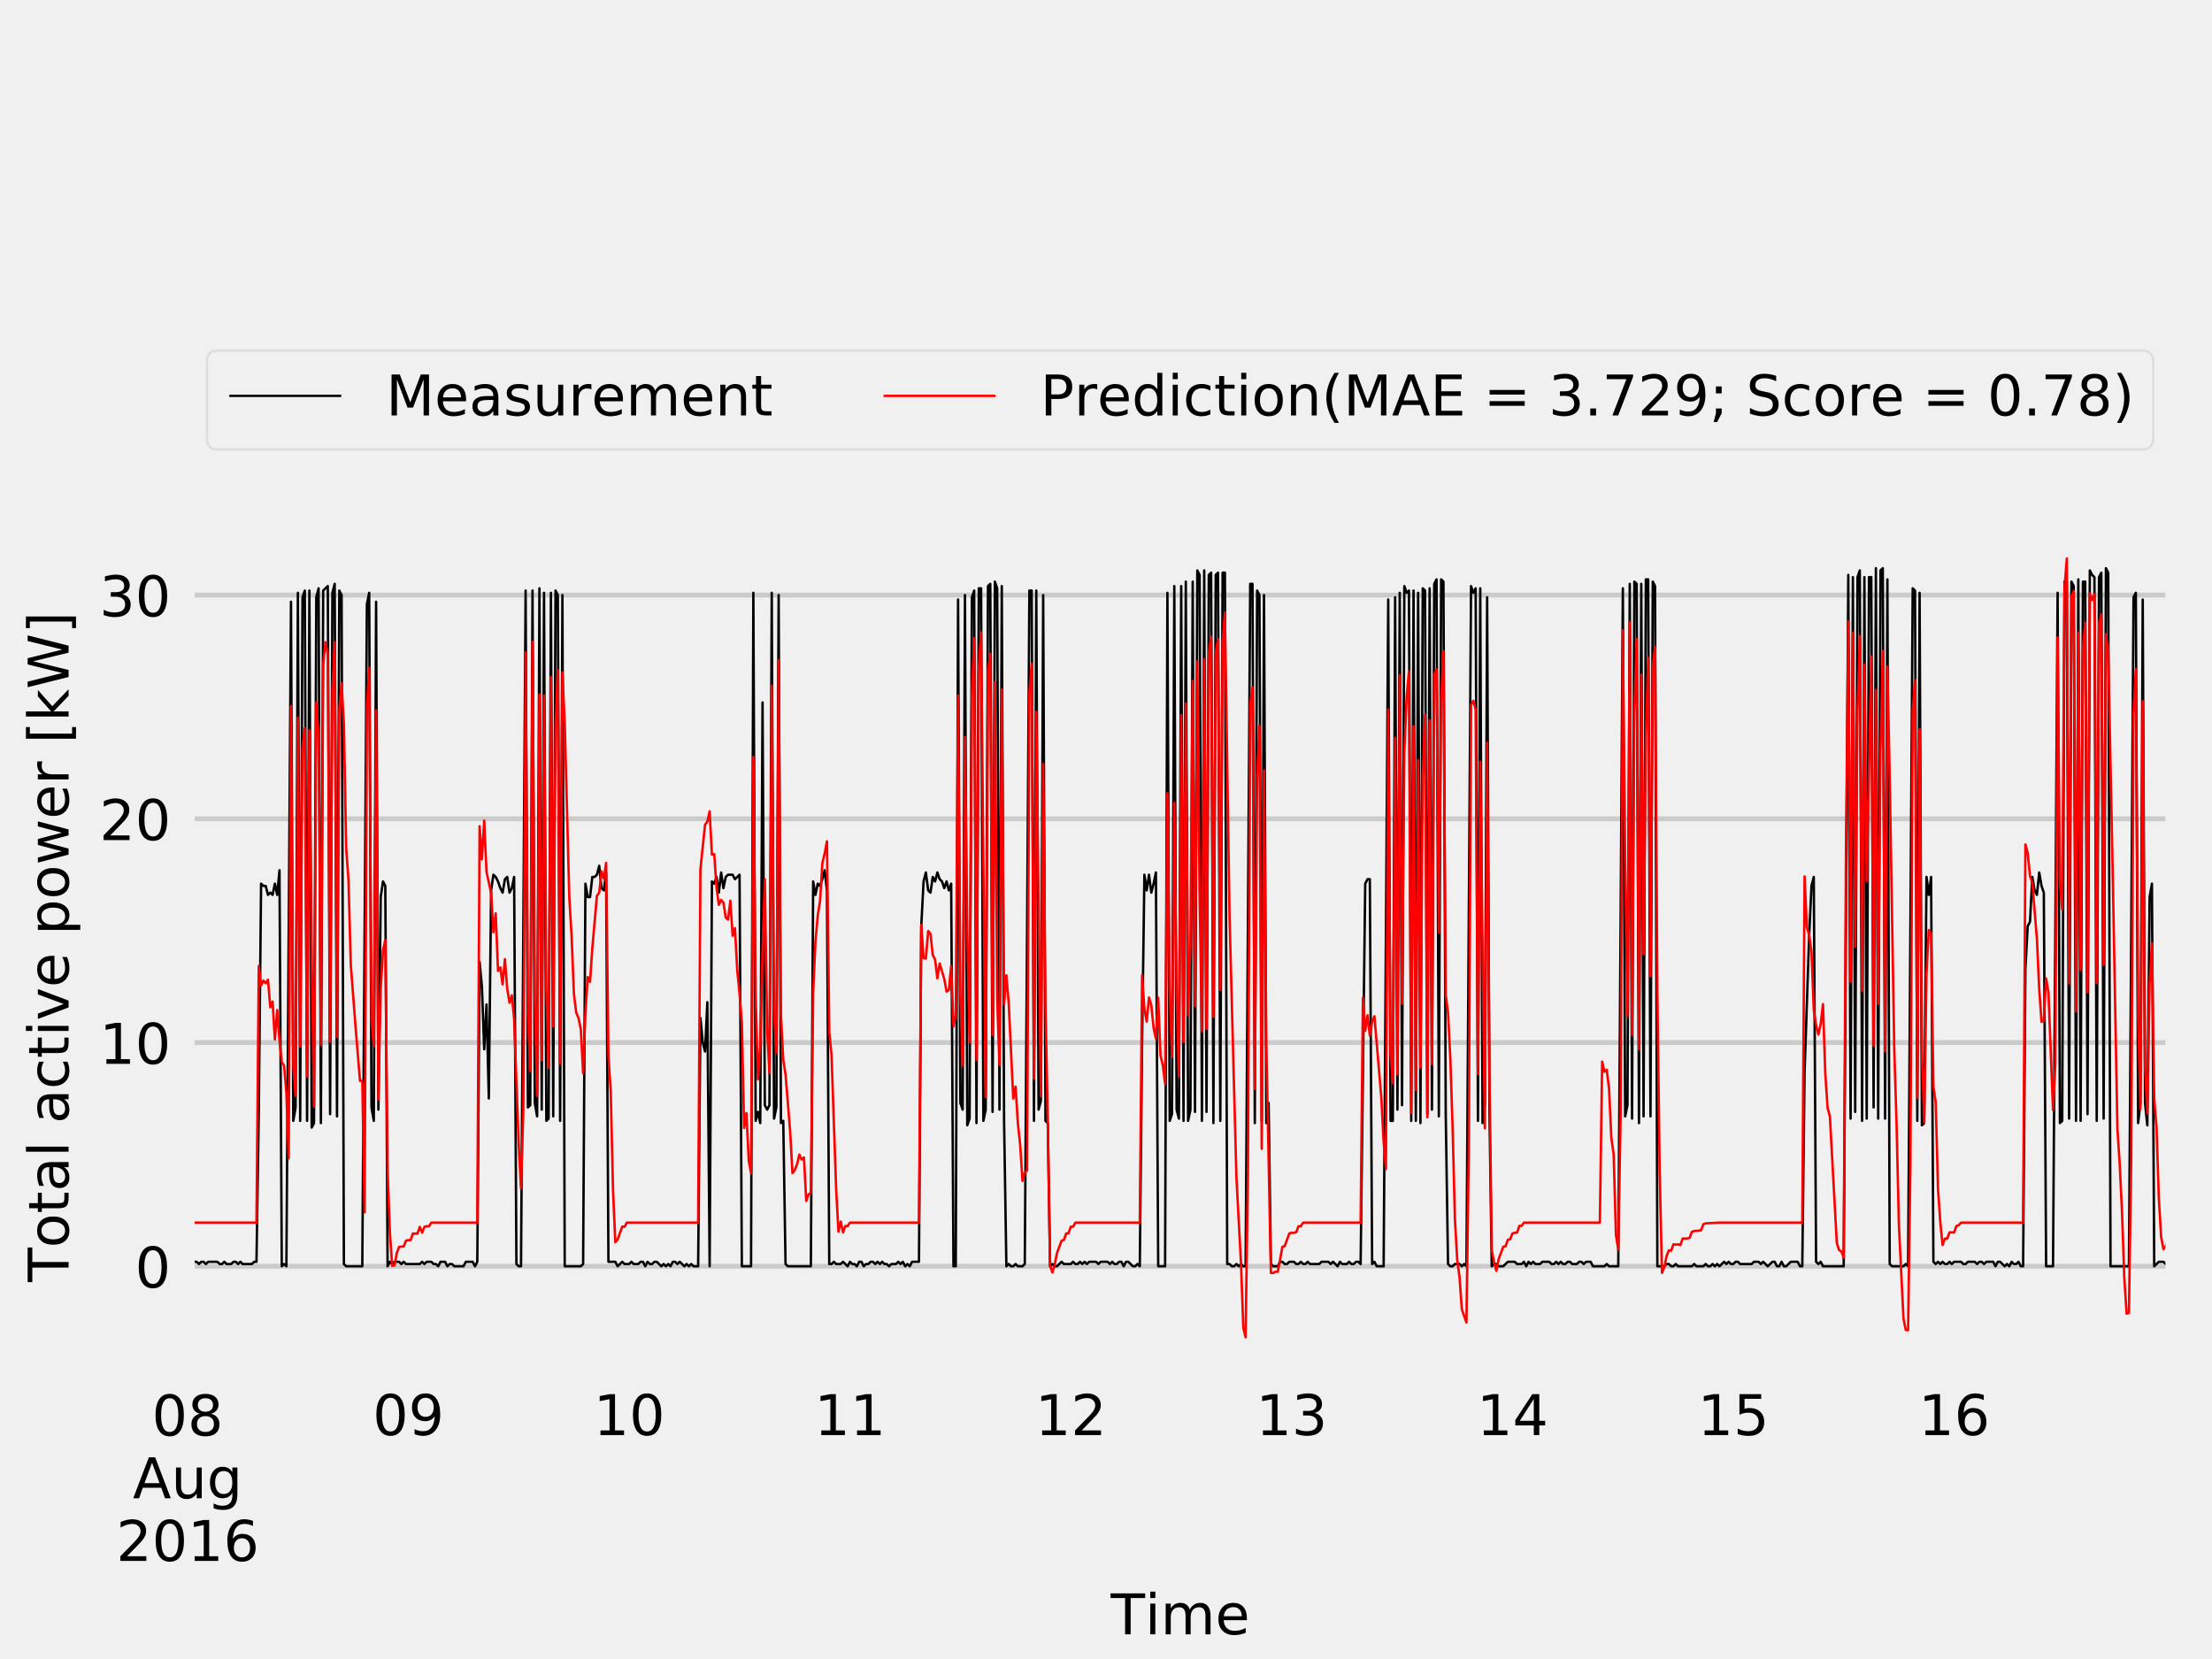 <?xml version="1.0" encoding="utf-8" standalone="no"?>
<!DOCTYPE svg PUBLIC "-//W3C//DTD SVG 1.1//EN"
  "http://www.w3.org/Graphics/SVG/1.1/DTD/svg11.dtd">
<!-- Created with matplotlib (http://matplotlib.org/) -->
<svg height="345.6pt" version="1.1" viewBox="0 0 460.8 345.6" width="460.8pt" xmlns="http://www.w3.org/2000/svg" xmlns:xlink="http://www.w3.org/1999/xlink">
 <defs>
  <style type="text/css">
*{stroke-linecap:butt;stroke-linejoin:round;}
  </style>
 </defs>
 <g id="figure_1">
  <g id="patch_1">
   <path d="M 0 345.6 
L 460.8 345.6 
L 460.8 0 
L 0 0 
z
" style="fill:#f0f0f0;"/>
  </g>
  <g id="axes_1">
   <g id="patch_2">
    <path d="M 39.054 286.692 
L 452.599 286.692 
L 452.599 108.234 
L 39.054 108.234 
z
" style="fill:#f0f0f0;"/>
   </g>
   <g id="matplotlib.axis_1">
    <g id="xtick_1">
     <g id="line2d_1">
      <path clip-path="url(#p2b2ccdb49e)" d="M 39.054 286.692 
L 39.054 108.234 
" style="fill:none;stroke:#cbcbcb;"/>
     </g>
     <g id="line2d_2"/>
     <g id="text_1">
      <!-- 08 -->
      <defs>
       <path d="M 31.781 66.406 
Q 24.172 66.406 20.328 58.906 
Q 16.5 51.422 16.5 36.375 
Q 16.5 21.391 20.328 13.891 
Q 24.172 6.391 31.781 6.391 
Q 39.453 6.391 43.281 13.891 
Q 47.125 21.391 47.125 36.375 
Q 47.125 51.422 43.281 58.906 
Q 39.453 66.406 31.781 66.406 
z
M 31.781 74.219 
Q 44.047 74.219 50.516 64.516 
Q 56.984 54.828 56.984 36.375 
Q 56.984 17.969 50.516 8.266 
Q 44.047 -1.422 31.781 -1.422 
Q 19.531 -1.422 13.062 8.266 
Q 6.594 17.969 6.594 36.375 
Q 6.594 54.828 13.062 64.516 
Q 19.531 74.219 31.781 74.219 
z
" id="DejaVuSans-30"/>
       <path d="M 31.781 34.625 
Q 24.75 34.625 20.719 30.859 
Q 16.703 27.094 16.703 20.516 
Q 16.703 13.922 20.719 10.156 
Q 24.75 6.391 31.781 6.391 
Q 38.812 6.391 42.859 10.172 
Q 46.922 13.969 46.922 20.516 
Q 46.922 27.094 42.891 30.859 
Q 38.875 34.625 31.781 34.625 
z
M 21.922 38.812 
Q 15.578 40.375 12.031 44.719 
Q 8.5 49.078 8.5 55.328 
Q 8.5 64.062 14.719 69.141 
Q 20.953 74.219 31.781 74.219 
Q 42.672 74.219 48.875 69.141 
Q 55.078 64.062 55.078 55.328 
Q 55.078 49.078 51.531 44.719 
Q 48 40.375 41.703 38.812 
Q 48.828 37.156 52.797 32.312 
Q 56.781 27.484 56.781 20.516 
Q 56.781 9.906 50.312 4.234 
Q 43.844 -1.422 31.781 -1.422 
Q 19.734 -1.422 13.25 4.234 
Q 6.781 9.906 6.781 20.516 
Q 6.781 27.484 10.781 32.312 
Q 14.797 37.156 21.922 38.812 
z
M 18.312 54.391 
Q 18.312 48.734 21.844 45.562 
Q 25.391 42.391 31.781 42.391 
Q 38.141 42.391 41.719 45.562 
Q 45.312 48.734 45.312 54.391 
Q 45.312 60.062 41.719 63.234 
Q 38.141 66.406 31.781 66.406 
Q 25.391 66.406 21.844 63.234 
Q 18.312 60.062 18.312 54.391 
z
" id="DejaVuSans-38"/>
      </defs>
      <g transform="translate(31.634 299.053)scale(0.117 -0.117)">
       <use xlink:href="#DejaVuSans-30"/>
       <use x="63.623" xlink:href="#DejaVuSans-38"/>
      </g>
      <!-- Aug -->
      <defs>
       <path d="M 34.188 63.188 
L 20.797 26.906 
L 47.609 26.906 
z
M 28.609 72.906 
L 39.797 72.906 
L 67.578 0 
L 57.328 0 
L 50.688 18.703 
L 17.828 18.703 
L 11.188 0 
L 0.781 0 
z
" id="DejaVuSans-41"/>
       <path d="M 8.5 21.578 
L 8.5 54.688 
L 17.484 54.688 
L 17.484 21.922 
Q 17.484 14.156 20.5 10.266 
Q 23.531 6.391 29.594 6.391 
Q 36.859 6.391 41.078 11.031 
Q 45.312 15.672 45.312 23.688 
L 45.312 54.688 
L 54.297 54.688 
L 54.297 0 
L 45.312 0 
L 45.312 8.406 
Q 42.047 3.422 37.719 1 
Q 33.406 -1.422 27.688 -1.422 
Q 18.266 -1.422 13.375 4.438 
Q 8.5 10.297 8.5 21.578 
z
M 31.109 56 
z
" id="DejaVuSans-75"/>
       <path d="M 45.406 27.984 
Q 45.406 37.75 41.375 43.109 
Q 37.359 48.484 30.078 48.484 
Q 22.859 48.484 18.828 43.109 
Q 14.797 37.75 14.797 27.984 
Q 14.797 18.266 18.828 12.891 
Q 22.859 7.516 30.078 7.516 
Q 37.359 7.516 41.375 12.891 
Q 45.406 18.266 45.406 27.984 
z
M 54.391 6.781 
Q 54.391 -7.172 48.188 -13.984 
Q 42 -20.797 29.203 -20.797 
Q 24.469 -20.797 20.266 -20.094 
Q 16.062 -19.391 12.109 -17.922 
L 12.109 -9.188 
Q 16.062 -11.328 19.922 -12.344 
Q 23.781 -13.375 27.781 -13.375 
Q 36.625 -13.375 41.016 -8.766 
Q 45.406 -4.156 45.406 5.172 
L 45.406 9.625 
Q 42.625 4.781 38.281 2.391 
Q 33.938 0 27.875 0 
Q 17.828 0 11.672 7.656 
Q 5.516 15.328 5.516 27.984 
Q 5.516 40.672 11.672 48.328 
Q 17.828 56 27.875 56 
Q 33.938 56 38.281 53.609 
Q 42.625 51.219 45.406 46.391 
L 45.406 54.688 
L 54.391 54.688 
z
" id="DejaVuSans-67"/>
      </defs>
      <g transform="translate(27.668 312.112)scale(0.117 -0.117)">
       <use xlink:href="#DejaVuSans-41"/>
       <use x="68.408" xlink:href="#DejaVuSans-75"/>
       <use x="131.787" xlink:href="#DejaVuSans-67"/>
      </g>
      <!-- 2016 -->
      <defs>
       <path d="M 19.188 8.297 
L 53.609 8.297 
L 53.609 0 
L 7.328 0 
L 7.328 8.297 
Q 12.938 14.109 22.625 23.891 
Q 32.328 33.688 34.812 36.531 
Q 39.547 41.844 41.422 45.531 
Q 43.312 49.219 43.312 52.781 
Q 43.312 58.594 39.234 62.25 
Q 35.156 65.922 28.609 65.922 
Q 23.969 65.922 18.812 64.312 
Q 13.672 62.703 7.812 59.422 
L 7.812 69.391 
Q 13.766 71.781 18.938 73 
Q 24.125 74.219 28.422 74.219 
Q 39.75 74.219 46.484 68.547 
Q 53.219 62.891 53.219 53.422 
Q 53.219 48.922 51.531 44.891 
Q 49.859 40.875 45.406 35.406 
Q 44.188 33.984 37.641 27.219 
Q 31.109 20.453 19.188 8.297 
z
" id="DejaVuSans-32"/>
       <path d="M 12.406 8.297 
L 28.516 8.297 
L 28.516 63.922 
L 10.984 60.406 
L 10.984 69.391 
L 28.422 72.906 
L 38.281 72.906 
L 38.281 8.297 
L 54.391 8.297 
L 54.391 0 
L 12.406 0 
z
" id="DejaVuSans-31"/>
       <path d="M 33.016 40.375 
Q 26.375 40.375 22.484 35.828 
Q 18.609 31.297 18.609 23.391 
Q 18.609 15.531 22.484 10.953 
Q 26.375 6.391 33.016 6.391 
Q 39.656 6.391 43.531 10.953 
Q 47.406 15.531 47.406 23.391 
Q 47.406 31.297 43.531 35.828 
Q 39.656 40.375 33.016 40.375 
z
M 52.594 71.297 
L 52.594 62.312 
Q 48.875 64.062 45.094 64.984 
Q 41.312 65.922 37.594 65.922 
Q 27.828 65.922 22.672 59.328 
Q 17.531 52.734 16.797 39.406 
Q 19.672 43.656 24.016 45.922 
Q 28.375 48.188 33.594 48.188 
Q 44.578 48.188 50.953 41.516 
Q 57.328 34.859 57.328 23.391 
Q 57.328 12.156 50.688 5.359 
Q 44.047 -1.422 33.016 -1.422 
Q 20.359 -1.422 13.672 8.266 
Q 6.984 17.969 6.984 36.375 
Q 6.984 53.656 15.188 63.938 
Q 23.391 74.219 37.203 74.219 
Q 40.922 74.219 44.703 73.484 
Q 48.484 72.75 52.594 71.297 
z
" id="DejaVuSans-36"/>
      </defs>
      <g transform="translate(24.214 325.171)scale(0.117 -0.117)">
       <use xlink:href="#DejaVuSans-32"/>
       <use x="63.623" xlink:href="#DejaVuSans-30"/>
       <use x="127.246" xlink:href="#DejaVuSans-31"/>
       <use x="190.869" xlink:href="#DejaVuSans-36"/>
      </g>
     </g>
    </g>
    <g id="xtick_2">
     <g id="line2d_3">
      <path clip-path="url(#p2b2ccdb49e)" d="M 452.599 286.692 
L 452.599 108.234 
" style="fill:none;stroke:#cbcbcb;"/>
     </g>
     <g id="line2d_4"/>
    </g>
    <g id="xtick_3">
     <g id="line2d_5"/>
    </g>
    <g id="xtick_4">
     <g id="line2d_6"/>
     <g id="text_2">
      <!-- 09 -->
      <defs>
       <path d="M 10.984 1.516 
L 10.984 10.5 
Q 14.703 8.734 18.5 7.812 
Q 22.312 6.891 25.984 6.891 
Q 35.75 6.891 40.891 13.453 
Q 46.047 20.016 46.781 33.406 
Q 43.953 29.203 39.594 26.953 
Q 35.25 24.703 29.984 24.703 
Q 19.047 24.703 12.672 31.312 
Q 6.297 37.938 6.297 49.422 
Q 6.297 60.641 12.938 67.422 
Q 19.578 74.219 30.609 74.219 
Q 43.266 74.219 49.922 64.516 
Q 56.594 54.828 56.594 36.375 
Q 56.594 19.141 48.406 8.859 
Q 40.234 -1.422 26.422 -1.422 
Q 22.703 -1.422 18.891 -0.688 
Q 15.094 0.047 10.984 1.516 
z
M 30.609 32.422 
Q 37.25 32.422 41.125 36.953 
Q 45.016 41.5 45.016 49.422 
Q 45.016 57.281 41.125 61.844 
Q 37.25 66.406 30.609 66.406 
Q 23.969 66.406 20.094 61.844 
Q 16.219 57.281 16.219 49.422 
Q 16.219 41.5 20.094 36.953 
Q 23.969 32.422 30.609 32.422 
z
" id="DejaVuSans-39"/>
      </defs>
      <g transform="translate(77.637 298.953)scale(0.117 -0.117)">
       <use xlink:href="#DejaVuSans-30"/>
       <use x="63.623" xlink:href="#DejaVuSans-39"/>
      </g>
     </g>
    </g>
    <g id="xtick_5">
     <g id="line2d_7"/>
     <g id="text_3">
      <!-- 10 -->
      <g transform="translate(123.639 298.953)scale(0.117 -0.117)">
       <use xlink:href="#DejaVuSans-31"/>
       <use x="63.623" xlink:href="#DejaVuSans-30"/>
      </g>
     </g>
    </g>
    <g id="xtick_6">
     <g id="line2d_8"/>
     <g id="text_4">
      <!-- 11 -->
      <g transform="translate(169.642 298.953)scale(0.117 -0.117)">
       <use xlink:href="#DejaVuSans-31"/>
       <use x="63.623" xlink:href="#DejaVuSans-31"/>
      </g>
     </g>
    </g>
    <g id="xtick_7">
     <g id="line2d_9"/>
     <g id="text_5">
      <!-- 12 -->
      <g transform="translate(215.645 298.953)scale(0.117 -0.117)">
       <use xlink:href="#DejaVuSans-31"/>
       <use x="63.623" xlink:href="#DejaVuSans-32"/>
      </g>
     </g>
    </g>
    <g id="xtick_8">
     <g id="line2d_10"/>
     <g id="text_6">
      <!-- 13 -->
      <defs>
       <path d="M 40.578 39.312 
Q 47.656 37.797 51.625 33 
Q 55.609 28.219 55.609 21.188 
Q 55.609 10.406 48.188 4.484 
Q 40.766 -1.422 27.094 -1.422 
Q 22.516 -1.422 17.656 -0.516 
Q 12.797 0.391 7.625 2.203 
L 7.625 11.719 
Q 11.719 9.328 16.594 8.109 
Q 21.484 6.891 26.812 6.891 
Q 36.078 6.891 40.938 10.547 
Q 45.797 14.203 45.797 21.188 
Q 45.797 27.641 41.281 31.266 
Q 36.766 34.906 28.719 34.906 
L 20.219 34.906 
L 20.219 43.016 
L 29.109 43.016 
Q 36.375 43.016 40.234 45.922 
Q 44.094 48.828 44.094 54.297 
Q 44.094 59.906 40.109 62.906 
Q 36.141 65.922 28.719 65.922 
Q 24.656 65.922 20.016 65.031 
Q 15.375 64.156 9.812 62.312 
L 9.812 71.094 
Q 15.438 72.656 20.344 73.438 
Q 25.25 74.219 29.594 74.219 
Q 40.828 74.219 47.359 69.109 
Q 53.906 64.016 53.906 55.328 
Q 53.906 49.266 50.438 45.094 
Q 46.969 40.922 40.578 39.312 
z
" id="DejaVuSans-33"/>
      </defs>
      <g transform="translate(261.647 298.953)scale(0.117 -0.117)">
       <use xlink:href="#DejaVuSans-31"/>
       <use x="63.623" xlink:href="#DejaVuSans-33"/>
      </g>
     </g>
    </g>
    <g id="xtick_9">
     <g id="line2d_11"/>
     <g id="text_7">
      <!-- 14 -->
      <defs>
       <path d="M 37.797 64.312 
L 12.891 25.391 
L 37.797 25.391 
z
M 35.203 72.906 
L 47.609 72.906 
L 47.609 25.391 
L 58.016 25.391 
L 58.016 17.188 
L 47.609 17.188 
L 47.609 0 
L 37.797 0 
L 37.797 17.188 
L 4.891 17.188 
L 4.891 26.703 
z
" id="DejaVuSans-34"/>
      </defs>
      <g transform="translate(307.65 298.953)scale(0.117 -0.117)">
       <use xlink:href="#DejaVuSans-31"/>
       <use x="63.623" xlink:href="#DejaVuSans-34"/>
      </g>
     </g>
    </g>
    <g id="xtick_10">
     <g id="line2d_12"/>
     <g id="text_8">
      <!-- 15 -->
      <defs>
       <path d="M 10.797 72.906 
L 49.516 72.906 
L 49.516 64.594 
L 19.828 64.594 
L 19.828 46.734 
Q 21.969 47.469 24.109 47.828 
Q 26.266 48.188 28.422 48.188 
Q 40.625 48.188 47.75 41.5 
Q 54.891 34.812 54.891 23.391 
Q 54.891 11.625 47.562 5.094 
Q 40.234 -1.422 26.906 -1.422 
Q 22.312 -1.422 17.547 -0.641 
Q 12.797 0.141 7.719 1.703 
L 7.719 11.625 
Q 12.109 9.234 16.797 8.062 
Q 21.484 6.891 26.703 6.891 
Q 35.156 6.891 40.078 11.328 
Q 45.016 15.766 45.016 23.391 
Q 45.016 31 40.078 35.438 
Q 35.156 39.891 26.703 39.891 
Q 22.75 39.891 18.812 39.016 
Q 14.891 38.141 10.797 36.281 
z
" id="DejaVuSans-35"/>
      </defs>
      <g transform="translate(353.653 298.953)scale(0.117 -0.117)">
       <use xlink:href="#DejaVuSans-31"/>
       <use x="63.623" xlink:href="#DejaVuSans-35"/>
      </g>
     </g>
    </g>
    <g id="xtick_11">
     <g id="line2d_13"/>
     <g id="text_9">
      <!-- 16 -->
      <g transform="translate(399.655 298.953)scale(0.117 -0.117)">
       <use xlink:href="#DejaVuSans-31"/>
       <use x="63.623" xlink:href="#DejaVuSans-36"/>
      </g>
     </g>
    </g>
    <g id="text_10">
     <!-- Time -->
     <defs>
      <path d="M -0.297 72.906 
L 61.375 72.906 
L 61.375 64.594 
L 35.5 64.594 
L 35.5 0 
L 25.594 0 
L 25.594 64.594 
L -0.297 64.594 
z
" id="DejaVuSans-54"/>
      <path d="M 9.422 54.688 
L 18.406 54.688 
L 18.406 0 
L 9.422 0 
z
M 9.422 75.984 
L 18.406 75.984 
L 18.406 64.594 
L 9.422 64.594 
z
" id="DejaVuSans-69"/>
      <path d="M 52 44.188 
Q 55.375 50.25 60.062 53.125 
Q 64.75 56 71.094 56 
Q 79.641 56 84.281 50.016 
Q 88.922 44.047 88.922 33.016 
L 88.922 0 
L 79.891 0 
L 79.891 32.719 
Q 79.891 40.578 77.094 44.375 
Q 74.312 48.188 68.609 48.188 
Q 61.625 48.188 57.562 43.547 
Q 53.516 38.922 53.516 30.906 
L 53.516 0 
L 44.484 0 
L 44.484 32.719 
Q 44.484 40.625 41.703 44.406 
Q 38.922 48.188 33.109 48.188 
Q 26.219 48.188 22.156 43.531 
Q 18.109 38.875 18.109 30.906 
L 18.109 0 
L 9.078 0 
L 9.078 54.688 
L 18.109 54.688 
L 18.109 46.188 
Q 21.188 51.219 25.484 53.609 
Q 29.781 56 35.688 56 
Q 41.656 56 45.828 52.969 
Q 50 49.953 52 44.188 
z
" id="DejaVuSans-6d"/>
      <path d="M 56.203 29.594 
L 56.203 25.203 
L 14.891 25.203 
Q 15.484 15.922 20.484 11.062 
Q 25.484 6.203 34.422 6.203 
Q 39.594 6.203 44.453 7.469 
Q 49.312 8.734 54.109 11.281 
L 54.109 2.781 
Q 49.266 0.734 44.188 -0.344 
Q 39.109 -1.422 33.891 -1.422 
Q 20.797 -1.422 13.156 6.188 
Q 5.516 13.812 5.516 26.812 
Q 5.516 40.234 12.766 48.109 
Q 20.016 56 32.328 56 
Q 43.359 56 49.781 48.891 
Q 56.203 41.797 56.203 29.594 
z
M 47.219 32.234 
Q 47.125 39.594 43.094 43.984 
Q 39.062 48.391 32.422 48.391 
Q 24.906 48.391 20.391 44.141 
Q 15.875 39.891 15.188 32.172 
z
" id="DejaVuSans-65"/>
     </defs>
     <g transform="translate(231.38 340.458)scale(0.117 -0.117)">
      <use xlink:href="#DejaVuSans-54"/>
      <use x="61.037" xlink:href="#DejaVuSans-69"/>
      <use x="88.82" xlink:href="#DejaVuSans-6d"/>
      <use x="186.232" xlink:href="#DejaVuSans-65"/>
     </g>
    </g>
   </g>
   <g id="matplotlib.axis_2">
    <g id="ytick_1">
     <g id="line2d_14">
      <path clip-path="url(#p2b2ccdb49e)" d="M 39.054 263.786 
L 452.599 263.786 
" style="fill:none;stroke:#cbcbcb;"/>
     </g>
     <g id="line2d_15"/>
     <g id="text_11">
      <!-- 0 -->
      <g transform="translate(28.134 268.217)scale(0.117 -0.117)">
       <use xlink:href="#DejaVuSans-30"/>
      </g>
     </g>
    </g>
    <g id="ytick_2">
     <g id="line2d_16">
      <path clip-path="url(#p2b2ccdb49e)" d="M 39.054 217.178 
L 452.599 217.178 
" style="fill:none;stroke:#cbcbcb;"/>
     </g>
     <g id="line2d_17"/>
     <g id="text_12">
      <!-- 10 -->
      <g transform="translate(20.714 221.608)scale(0.117 -0.117)">
       <use xlink:href="#DejaVuSans-31"/>
       <use x="63.623" xlink:href="#DejaVuSans-30"/>
      </g>
     </g>
    </g>
    <g id="ytick_3">
     <g id="line2d_18">
      <path clip-path="url(#p2b2ccdb49e)" d="M 39.054 170.569 
L 452.599 170.569 
" style="fill:none;stroke:#cbcbcb;"/>
     </g>
     <g id="line2d_19"/>
     <g id="text_13">
      <!-- 20 -->
      <g transform="translate(20.714 175)scale(0.117 -0.117)">
       <use xlink:href="#DejaVuSans-32"/>
       <use x="63.623" xlink:href="#DejaVuSans-30"/>
      </g>
     </g>
    </g>
    <g id="ytick_4">
     <g id="line2d_20">
      <path clip-path="url(#p2b2ccdb49e)" d="M 39.054 123.96 
L 452.599 123.96 
" style="fill:none;stroke:#cbcbcb;"/>
     </g>
     <g id="line2d_21"/>
     <g id="text_14">
      <!-- 30 -->
      <g transform="translate(20.714 128.391)scale(0.117 -0.117)">
       <use xlink:href="#DejaVuSans-33"/>
       <use x="63.623" xlink:href="#DejaVuSans-30"/>
      </g>
     </g>
    </g>
    <g id="text_15">
     <!-- Total active power [kW] -->
     <defs>
      <path d="M 30.609 48.391 
Q 23.391 48.391 19.188 42.75 
Q 14.984 37.109 14.984 27.297 
Q 14.984 17.484 19.156 11.844 
Q 23.344 6.203 30.609 6.203 
Q 37.797 6.203 41.984 11.859 
Q 46.188 17.531 46.188 27.297 
Q 46.188 37.016 41.984 42.703 
Q 37.797 48.391 30.609 48.391 
z
M 30.609 56 
Q 42.328 56 49.016 48.375 
Q 55.719 40.766 55.719 27.297 
Q 55.719 13.875 49.016 6.219 
Q 42.328 -1.422 30.609 -1.422 
Q 18.844 -1.422 12.172 6.219 
Q 5.516 13.875 5.516 27.297 
Q 5.516 40.766 12.172 48.375 
Q 18.844 56 30.609 56 
z
" id="DejaVuSans-6f"/>
      <path d="M 18.312 70.219 
L 18.312 54.688 
L 36.812 54.688 
L 36.812 47.703 
L 18.312 47.703 
L 18.312 18.016 
Q 18.312 11.328 20.141 9.422 
Q 21.969 7.516 27.594 7.516 
L 36.812 7.516 
L 36.812 0 
L 27.594 0 
Q 17.188 0 13.234 3.875 
Q 9.281 7.766 9.281 18.016 
L 9.281 47.703 
L 2.688 47.703 
L 2.688 54.688 
L 9.281 54.688 
L 9.281 70.219 
z
" id="DejaVuSans-74"/>
      <path d="M 34.281 27.484 
Q 23.391 27.484 19.188 25 
Q 14.984 22.516 14.984 16.5 
Q 14.984 11.719 18.141 8.906 
Q 21.297 6.109 26.703 6.109 
Q 34.188 6.109 38.703 11.406 
Q 43.219 16.703 43.219 25.484 
L 43.219 27.484 
z
M 52.203 31.203 
L 52.203 0 
L 43.219 0 
L 43.219 8.297 
Q 40.141 3.328 35.547 0.953 
Q 30.953 -1.422 24.312 -1.422 
Q 15.922 -1.422 10.953 3.297 
Q 6 8.016 6 15.922 
Q 6 25.141 12.172 29.828 
Q 18.359 34.516 30.609 34.516 
L 43.219 34.516 
L 43.219 35.406 
Q 43.219 41.609 39.141 45 
Q 35.062 48.391 27.688 48.391 
Q 23 48.391 18.547 47.266 
Q 14.109 46.141 10.016 43.891 
L 10.016 52.203 
Q 14.938 54.109 19.578 55.047 
Q 24.219 56 28.609 56 
Q 40.484 56 46.344 49.844 
Q 52.203 43.703 52.203 31.203 
z
" id="DejaVuSans-61"/>
      <path d="M 9.422 75.984 
L 18.406 75.984 
L 18.406 0 
L 9.422 0 
z
" id="DejaVuSans-6c"/>
      <path id="DejaVuSans-20"/>
      <path d="M 48.781 52.594 
L 48.781 44.188 
Q 44.969 46.297 41.141 47.344 
Q 37.312 48.391 33.406 48.391 
Q 24.656 48.391 19.812 42.844 
Q 14.984 37.312 14.984 27.297 
Q 14.984 17.281 19.812 11.734 
Q 24.656 6.203 33.406 6.203 
Q 37.312 6.203 41.141 7.25 
Q 44.969 8.297 48.781 10.406 
L 48.781 2.094 
Q 45.016 0.344 40.984 -0.531 
Q 36.969 -1.422 32.422 -1.422 
Q 20.062 -1.422 12.781 6.344 
Q 5.516 14.109 5.516 27.297 
Q 5.516 40.672 12.859 48.328 
Q 20.219 56 33.016 56 
Q 37.156 56 41.109 55.141 
Q 45.062 54.297 48.781 52.594 
z
" id="DejaVuSans-63"/>
      <path d="M 2.984 54.688 
L 12.5 54.688 
L 29.594 8.797 
L 46.688 54.688 
L 56.203 54.688 
L 35.688 0 
L 23.484 0 
z
" id="DejaVuSans-76"/>
      <path d="M 18.109 8.203 
L 18.109 -20.797 
L 9.078 -20.797 
L 9.078 54.688 
L 18.109 54.688 
L 18.109 46.391 
Q 20.953 51.266 25.266 53.625 
Q 29.594 56 35.594 56 
Q 45.562 56 51.781 48.094 
Q 58.016 40.188 58.016 27.297 
Q 58.016 14.406 51.781 6.484 
Q 45.562 -1.422 35.594 -1.422 
Q 29.594 -1.422 25.266 0.953 
Q 20.953 3.328 18.109 8.203 
z
M 48.688 27.297 
Q 48.688 37.203 44.609 42.844 
Q 40.531 48.484 33.406 48.484 
Q 26.266 48.484 22.188 42.844 
Q 18.109 37.203 18.109 27.297 
Q 18.109 17.391 22.188 11.75 
Q 26.266 6.109 33.406 6.109 
Q 40.531 6.109 44.609 11.75 
Q 48.688 17.391 48.688 27.297 
z
" id="DejaVuSans-70"/>
      <path d="M 4.203 54.688 
L 13.188 54.688 
L 24.422 12.016 
L 35.594 54.688 
L 46.188 54.688 
L 57.422 12.016 
L 68.609 54.688 
L 77.594 54.688 
L 63.281 0 
L 52.688 0 
L 40.922 44.828 
L 29.109 0 
L 18.5 0 
z
" id="DejaVuSans-77"/>
      <path d="M 41.109 46.297 
Q 39.594 47.172 37.812 47.578 
Q 36.031 48 33.891 48 
Q 26.266 48 22.188 43.047 
Q 18.109 38.094 18.109 28.812 
L 18.109 0 
L 9.078 0 
L 9.078 54.688 
L 18.109 54.688 
L 18.109 46.188 
Q 20.953 51.172 25.484 53.578 
Q 30.031 56 36.531 56 
Q 37.453 56 38.578 55.875 
Q 39.703 55.766 41.062 55.516 
z
" id="DejaVuSans-72"/>
      <path d="M 8.594 75.984 
L 29.297 75.984 
L 29.297 69 
L 17.578 69 
L 17.578 -6.203 
L 29.297 -6.203 
L 29.297 -13.188 
L 8.594 -13.188 
z
" id="DejaVuSans-5b"/>
      <path d="M 9.078 75.984 
L 18.109 75.984 
L 18.109 31.109 
L 44.922 54.688 
L 56.391 54.688 
L 27.391 29.109 
L 57.625 0 
L 45.906 0 
L 18.109 26.703 
L 18.109 0 
L 9.078 0 
z
" id="DejaVuSans-6b"/>
      <path d="M 3.328 72.906 
L 13.281 72.906 
L 28.609 11.281 
L 43.891 72.906 
L 54.984 72.906 
L 70.312 11.281 
L 85.594 72.906 
L 95.609 72.906 
L 77.297 0 
L 64.891 0 
L 49.516 63.281 
L 33.984 0 
L 21.578 0 
z
" id="DejaVuSans-57"/>
      <path d="M 30.422 75.984 
L 30.422 -13.188 
L 9.719 -13.188 
L 9.719 -6.203 
L 21.391 -6.203 
L 21.391 69 
L 9.719 69 
L 9.719 75.984 
z
" id="DejaVuSans-5d"/>
     </defs>
     <g transform="translate(14.289 267.055)rotate(-90)scale(0.117 -0.117)">
      <use xlink:href="#DejaVuSans-54"/>
      <use x="60.818" xlink:href="#DejaVuSans-6f"/>
      <use x="122" xlink:href="#DejaVuSans-74"/>
      <use x="161.209" xlink:href="#DejaVuSans-61"/>
      <use x="222.488" xlink:href="#DejaVuSans-6c"/>
      <use x="250.271" xlink:href="#DejaVuSans-20"/>
      <use x="282.059" xlink:href="#DejaVuSans-61"/>
      <use x="343.338" xlink:href="#DejaVuSans-63"/>
      <use x="398.318" xlink:href="#DejaVuSans-74"/>
      <use x="437.527" xlink:href="#DejaVuSans-69"/>
      <use x="465.311" xlink:href="#DejaVuSans-76"/>
      <use x="524.49" xlink:href="#DejaVuSans-65"/>
      <use x="586.014" xlink:href="#DejaVuSans-20"/>
      <use x="617.801" xlink:href="#DejaVuSans-70"/>
      <use x="681.277" xlink:href="#DejaVuSans-6f"/>
      <use x="742.459" xlink:href="#DejaVuSans-77"/>
      <use x="824.246" xlink:href="#DejaVuSans-65"/>
      <use x="885.77" xlink:href="#DejaVuSans-72"/>
      <use x="926.883" xlink:href="#DejaVuSans-20"/>
      <use x="958.67" xlink:href="#DejaVuSans-5b"/>
      <use x="997.684" xlink:href="#DejaVuSans-6b"/>
      <use x="1055.594" xlink:href="#DejaVuSans-57"/>
      <use x="1154.471" xlink:href="#DejaVuSans-5d"/>
     </g>
    </g>
   </g>
   <g id="line2d_22">
    <path clip-path="url(#p2b2ccdb49e)" d="M 39.054 263.32 
L 40.012 263.32 
L 40.492 262.854 
L 40.971 262.854 
L 41.45 263.32 
L 41.929 262.854 
L 42.408 262.854 
L 42.888 263.32 
L 43.367 262.854 
L 45.284 262.854 
L 45.763 263.32 
L 46.242 263.32 
L 46.721 262.854 
L 47.2 263.32 
L 48.159 263.32 
L 48.638 262.854 
L 49.117 262.854 
L 49.596 263.32 
L 50.075 262.854 
L 50.555 263.32 
L 52.471 263.32 
L 52.951 262.854 
L 53.43 262.854 
L 53.909 231.626 
L 54.388 184.086 
L 54.867 184.552 
L 55.347 184.552 
L 55.826 186.416 
L 56.305 185.95 
L 56.784 186.416 
L 57.263 184.086 
L 57.743 186.416 
L 58.222 181.289 
L 58.701 263.786 
L 59.18 263.32 
L 59.659 263.786 
L 60.618 125.359 
L 61.097 233.491 
L 61.576 230.694 
L 62.055 123.494 
L 62.535 233.491 
L 63.014 124.427 
L 63.493 123.028 
L 63.972 233.491 
L 64.451 123.028 
L 64.93 234.889 
L 65.41 233.957 
L 65.889 124.427 
L 66.368 122.562 
L 66.847 233.957 
L 67.326 123.028 
L 68.285 122.096 
L 68.764 232.092 
L 69.243 123.494 
L 69.722 121.63 
L 70.202 232.559 
L 70.681 123.028 
L 71.16 123.96 
L 71.639 263.32 
L 72.118 263.786 
L 75.473 263.786 
L 76.431 125.825 
L 76.91 123.494 
L 77.39 230.694 
L 77.869 233.491 
L 78.348 125.359 
L 78.827 231.16 
L 79.306 186.882 
L 79.786 183.619 
L 80.265 184.552 
L 80.744 263.786 
L 81.223 262.854 
L 81.702 263.32 
L 82.181 262.854 
L 83.14 262.854 
L 83.619 263.32 
L 84.098 262.854 
L 84.577 263.32 
L 87.453 263.32 
L 87.932 262.854 
L 88.411 263.32 
L 88.89 262.854 
L 89.849 262.854 
L 90.328 263.32 
L 90.807 263.32 
L 91.286 263.786 
L 91.765 262.854 
L 92.724 262.854 
L 93.203 263.786 
L 93.682 263.32 
L 94.161 263.32 
L 94.641 263.786 
L 96.557 263.786 
L 97.036 262.854 
L 98.474 262.854 
L 98.953 263.786 
L 99.432 262.854 
L 99.912 200.399 
L 100.391 205.526 
L 100.87 218.576 
L 101.349 209.254 
L 101.828 228.83 
L 102.308 185.484 
L 102.787 182.221 
L 103.266 182.687 
L 103.745 183.619 
L 104.224 185.018 
L 104.704 185.95 
L 105.183 183.153 
L 105.662 182.687 
L 106.141 185.95 
L 106.62 185.018 
L 107.1 182.687 
L 107.579 263.32 
L 108.058 263.786 
L 108.537 263.786 
L 109.496 123.028 
L 109.975 230.694 
L 110.454 230.228 
L 110.933 123.028 
L 111.412 229.762 
L 111.892 232.559 
L 112.371 122.562 
L 112.85 231.16 
L 113.329 123.494 
L 113.808 233.491 
L 114.287 233.025 
L 114.767 123.494 
L 115.246 232.559 
L 115.725 123.028 
L 116.204 123.96 
L 116.683 233.491 
L 117.163 123.96 
L 117.642 263.786 
L 120.996 263.786 
L 121.475 263.32 
L 121.955 184.086 
L 122.434 186.882 
L 122.913 186.882 
L 123.392 182.687 
L 123.871 182.687 
L 124.351 182.221 
L 124.83 180.357 
L 125.309 185.018 
L 125.788 185.484 
L 126.267 181.755 
L 126.747 262.854 
L 128.184 262.854 
L 128.663 263.786 
L 129.622 262.854 
L 130.101 263.32 
L 131.059 263.32 
L 131.538 262.854 
L 132.018 263.32 
L 132.976 263.32 
L 133.455 262.854 
L 133.934 262.854 
L 134.414 263.786 
L 134.893 262.854 
L 135.372 263.32 
L 135.851 263.32 
L 136.33 262.854 
L 136.81 262.854 
L 137.768 263.786 
L 138.247 263.32 
L 138.726 263.786 
L 139.206 263.32 
L 139.685 263.786 
L 140.164 262.854 
L 140.643 262.854 
L 141.122 263.32 
L 141.602 262.854 
L 142.56 263.786 
L 143.039 263.32 
L 143.518 263.786 
L 143.998 263.32 
L 144.477 263.786 
L 145.435 263.786 
L 145.914 212.051 
L 146.394 217.178 
L 146.873 219.042 
L 147.352 208.788 
L 147.831 263.786 
L 148.31 183.619 
L 148.789 184.086 
L 149.269 182.687 
L 149.748 185.95 
L 150.227 181.755 
L 150.706 185.018 
L 151.185 182.687 
L 151.665 182.221 
L 152.623 182.221 
L 153.102 183.153 
L 154.061 182.221 
L 154.54 263.786 
L 156.457 263.786 
L 156.936 123.494 
L 157.415 233.491 
L 157.894 231.626 
L 158.373 233.957 
L 158.853 146.333 
L 159.332 230.228 
L 159.811 231.16 
L 160.29 230.228 
L 160.769 123.494 
L 161.249 233.025 
L 161.728 230.694 
L 162.207 123.96 
L 162.686 233.957 
L 163.165 233.491 
L 163.644 263.32 
L 164.124 263.786 
L 168.916 263.786 
L 169.395 183.619 
L 169.874 186.416 
L 170.353 184.086 
L 170.832 184.552 
L 171.312 183.153 
L 171.791 181.289 
L 172.27 185.484 
L 172.749 263.32 
L 173.228 263.32 
L 173.708 262.854 
L 174.187 263.32 
L 175.145 263.32 
L 175.624 262.854 
L 176.583 263.786 
L 177.062 262.854 
L 177.541 263.32 
L 178.02 263.32 
L 178.5 263.786 
L 178.979 262.854 
L 179.458 262.854 
L 179.937 263.786 
L 180.416 263.32 
L 180.895 263.32 
L 181.375 262.854 
L 181.854 262.854 
L 182.333 263.32 
L 182.812 262.854 
L 183.291 263.32 
L 183.771 262.854 
L 184.25 263.32 
L 184.729 263.32 
L 185.208 263.786 
L 185.687 263.32 
L 186.646 263.32 
L 187.125 262.854 
L 187.604 263.32 
L 188.083 262.854 
L 188.563 263.786 
L 189.042 263.32 
L 189.521 263.786 
L 190 262.854 
L 191.438 262.854 
L 191.917 192.941 
L 192.396 183.619 
L 192.875 181.755 
L 193.355 185.484 
L 193.834 185.95 
L 194.313 182.687 
L 194.792 183.619 
L 195.271 181.755 
L 195.751 183.153 
L 196.23 183.619 
L 196.709 185.018 
L 197.188 183.619 
L 197.667 185.484 
L 198.146 184.086 
L 198.626 263.786 
L 199.105 263.786 
L 199.584 124.893 
L 200.063 229.762 
L 200.542 231.16 
L 201.022 123.96 
L 201.501 234.423 
L 201.98 233.025 
L 202.459 124.427 
L 202.938 123.028 
L 203.418 233.957 
L 203.897 122.562 
L 204.376 122.562 
L 204.855 233.491 
L 205.334 231.16 
L 205.814 122.096 
L 206.293 121.63 
L 206.772 231.626 
L 207.251 121.164 
L 207.73 122.562 
L 208.21 231.16 
L 208.689 122.096 
L 209.168 233.491 
L 209.647 263.786 
L 210.126 263.32 
L 210.606 263.786 
L 211.085 263.786 
L 211.564 263.32 
L 212.043 263.786 
L 213.001 263.786 
L 213.481 263.32 
L 214.439 123.028 
L 214.918 123.028 
L 215.397 233.491 
L 215.877 123.028 
L 216.356 231.16 
L 216.835 229.296 
L 217.314 123.96 
L 217.793 233.491 
L 218.273 233.957 
L 218.752 263.786 
L 219.231 263.32 
L 219.71 263.786 
L 220.189 263.786 
L 221.148 262.854 
L 221.627 263.32 
L 223.065 263.32 
L 223.544 262.854 
L 224.023 263.32 
L 224.502 263.32 
L 224.981 262.854 
L 225.461 263.32 
L 225.94 262.854 
L 226.419 263.32 
L 226.898 262.854 
L 228.336 262.854 
L 228.815 263.32 
L 229.294 262.854 
L 230.732 262.854 
L 231.211 263.32 
L 231.69 262.854 
L 232.169 263.32 
L 232.648 263.32 
L 233.128 262.854 
L 233.607 262.854 
L 234.086 263.786 
L 234.565 262.854 
L 235.044 262.854 
L 236.003 263.786 
L 236.482 263.786 
L 236.961 263.32 
L 237.44 263.786 
L 237.92 217.178 
L 238.399 182.221 
L 238.878 185.484 
L 239.357 182.221 
L 239.836 185.95 
L 240.316 184.086 
L 240.795 181.755 
L 241.274 263.786 
L 242.712 263.786 
L 243.191 123.494 
L 243.67 233.491 
L 244.149 232.092 
L 244.628 122.096 
L 245.108 231.16 
L 245.587 233.025 
L 246.066 122.096 
L 246.545 233.491 
L 247.024 121.164 
L 247.503 233.491 
L 247.983 231.16 
L 248.462 121.164 
L 248.941 231.626 
L 249.42 118.833 
L 249.899 119.766 
L 250.379 233.491 
L 250.858 118.833 
L 251.337 231.626 
L 251.816 119.766 
L 252.295 119.3 
L 252.775 233.957 
L 253.254 119.766 
L 253.733 119.3 
L 254.212 233.491 
L 254.691 119.3 
L 255.171 119.3 
L 255.65 263.32 
L 256.129 263.32 
L 256.608 263.786 
L 257.087 263.786 
L 257.567 263.32 
L 258.046 263.786 
L 258.525 263.32 
L 259.004 263.786 
L 259.483 263.786 
L 260.442 121.63 
L 260.921 121.63 
L 261.4 233.957 
L 261.879 123.028 
L 262.358 123.96 
L 262.838 233.491 
L 263.317 123.96 
L 263.796 233.957 
L 264.275 229.762 
L 264.754 263.32 
L 265.234 263.786 
L 266.192 263.786 
L 266.671 262.854 
L 267.15 262.854 
L 267.63 263.32 
L 268.109 263.32 
L 268.588 262.854 
L 269.546 262.854 
L 270.026 263.32 
L 270.505 263.32 
L 270.984 262.854 
L 271.463 263.32 
L 271.942 263.32 
L 272.422 262.854 
L 272.901 263.32 
L 274.818 263.32 
L 275.297 262.854 
L 276.734 262.854 
L 277.214 263.32 
L 277.693 262.854 
L 278.651 263.786 
L 279.13 262.854 
L 279.609 263.32 
L 280.568 263.32 
L 281.047 262.854 
L 281.526 263.32 
L 282.005 263.32 
L 282.485 262.854 
L 282.964 262.854 
L 283.443 263.32 
L 284.401 184.086 
L 284.881 183.153 
L 285.36 183.153 
L 285.839 263.32 
L 286.318 262.854 
L 286.797 263.786 
L 288.235 263.786 
L 289.193 124.893 
L 289.673 233.491 
L 290.152 233.491 
L 290.631 124.427 
L 291.11 231.16 
L 291.589 123.494 
L 292.069 230.228 
L 292.548 122.096 
L 293.027 123.494 
L 293.506 123.028 
L 293.985 233.491 
L 294.465 123.028 
L 294.944 233.491 
L 295.423 123.494 
L 295.902 233.957 
L 296.381 122.562 
L 296.86 123.028 
L 297.34 232.092 
L 297.819 122.562 
L 298.298 231.16 
L 298.777 121.63 
L 299.256 120.698 
L 299.736 232.559 
L 300.215 120.698 
L 300.694 121.164 
L 301.173 232.092 
L 301.652 263.32 
L 302.132 263.786 
L 302.611 263.786 
L 303.09 263.32 
L 304.048 263.32 
L 304.528 263.786 
L 305.007 263.32 
L 305.486 263.786 
L 306.444 122.096 
L 306.924 123.494 
L 307.403 122.562 
L 307.882 233.491 
L 308.361 122.562 
L 308.84 233.957 
L 309.32 229.762 
L 309.799 124.427 
L 310.278 231.16 
L 310.757 263.786 
L 311.236 263.32 
L 311.716 263.32 
L 312.195 263.786 
L 313.153 263.786 
L 314.111 262.854 
L 315.549 262.854 
L 316.028 263.32 
L 316.987 263.32 
L 317.466 262.854 
L 317.945 263.786 
L 318.424 262.854 
L 318.903 263.32 
L 319.383 262.854 
L 319.862 263.32 
L 320.82 263.32 
L 321.299 262.854 
L 322.737 262.854 
L 323.216 263.32 
L 323.695 263.32 
L 324.175 262.854 
L 324.654 263.32 
L 325.133 262.854 
L 325.612 263.32 
L 326.091 263.32 
L 326.571 262.854 
L 327.05 262.854 
L 327.529 263.32 
L 328.487 263.32 
L 328.966 262.854 
L 329.446 262.854 
L 329.925 263.32 
L 330.404 262.854 
L 331.362 262.854 
L 331.842 263.786 
L 334.238 263.786 
L 334.717 263.32 
L 335.196 263.786 
L 337.113 263.786 
L 338.071 122.562 
L 338.55 232.559 
L 339.03 230.228 
L 339.509 121.63 
L 339.988 233.025 
L 340.467 121.164 
L 340.946 121.63 
L 341.426 233.957 
L 341.905 121.63 
L 342.384 232.559 
L 342.863 120.698 
L 343.342 120.698 
L 343.822 232.559 
L 344.301 121.164 
L 344.78 122.096 
L 345.259 263.786 
L 346.697 263.786 
L 347.176 263.32 
L 347.655 263.32 
L 348.134 263.786 
L 348.613 263.786 
L 349.093 263.32 
L 349.572 263.786 
L 352.447 263.786 
L 352.926 263.32 
L 353.405 263.786 
L 354.843 263.786 
L 355.322 263.32 
L 355.801 263.786 
L 356.281 263.786 
L 356.76 263.32 
L 357.239 263.786 
L 357.718 263.32 
L 358.197 263.786 
L 359.156 262.854 
L 359.635 263.32 
L 360.114 262.854 
L 360.593 263.32 
L 361.073 263.32 
L 361.552 262.854 
L 362.031 262.854 
L 362.51 263.32 
L 364.906 263.32 
L 365.385 262.854 
L 366.344 262.854 
L 366.823 263.32 
L 367.302 262.854 
L 368.26 263.786 
L 369.219 262.854 
L 369.698 262.854 
L 370.177 263.786 
L 370.656 263.786 
L 371.136 262.854 
L 371.615 263.786 
L 372.094 263.786 
L 373.052 262.854 
L 374.49 262.854 
L 374.969 263.786 
L 375.448 263.786 
L 375.928 223.237 
L 376.886 194.806 
L 377.365 184.552 
L 377.844 182.687 
L 378.323 262.854 
L 378.803 263.32 
L 379.282 262.854 
L 379.761 263.786 
L 384.074 263.786 
L 385.032 119.766 
L 385.511 233.025 
L 385.991 120.232 
L 386.47 231.626 
L 386.949 120.232 
L 387.428 118.833 
L 387.907 233.491 
L 388.387 120.232 
L 388.866 233.025 
L 389.345 120.232 
L 389.824 120.232 
L 390.303 230.694 
L 390.783 118.367 
L 391.262 233.025 
L 391.741 118.833 
L 392.22 118.367 
L 392.699 233.025 
L 393.179 120.698 
L 393.658 263.32 
L 394.137 263.786 
L 396.533 263.786 
L 397.012 263.32 
L 397.491 263.786 
L 398.45 122.562 
L 398.929 123.028 
L 399.408 233.491 
L 399.887 123.494 
L 400.366 234.423 
L 400.846 233.957 
L 401.325 182.687 
L 401.804 186.416 
L 402.283 182.687 
L 402.762 262.854 
L 403.242 263.32 
L 403.721 262.854 
L 404.2 263.32 
L 404.679 262.854 
L 405.158 263.32 
L 405.638 263.32 
L 406.117 262.854 
L 406.596 263.32 
L 407.075 262.854 
L 408.513 262.854 
L 408.992 263.32 
L 409.471 263.32 
L 409.95 262.854 
L 411.388 262.854 
L 411.867 263.32 
L 412.346 262.854 
L 412.825 262.854 
L 413.305 263.32 
L 413.784 262.854 
L 415.221 262.854 
L 415.701 263.786 
L 416.18 262.854 
L 416.659 262.854 
L 417.617 263.786 
L 418.097 263.32 
L 418.576 263.786 
L 419.055 262.854 
L 419.534 263.32 
L 420.013 263.32 
L 420.493 262.854 
L 420.972 263.786 
L 421.451 263.786 
L 421.93 201.797 
L 422.409 192.941 
L 422.889 192.009 
L 423.368 182.687 
L 423.847 185.484 
L 424.326 186.416 
L 424.805 181.755 
L 425.285 184.552 
L 425.764 185.95 
L 426.243 263.786 
L 427.681 263.786 
L 428.639 123.494 
L 429.118 233.957 
L 429.597 233.491 
L 430.076 121.164 
L 430.556 121.164 
L 431.035 233.025 
L 431.514 121.164 
L 431.993 122.096 
L 432.472 233.491 
L 432.952 120.698 
L 433.431 233.491 
L 433.91 121.164 
L 434.389 121.164 
L 434.868 232.092 
L 435.348 118.833 
L 435.827 119.766 
L 436.306 120.232 
L 436.785 233.491 
L 437.264 120.232 
L 437.744 119.3 
L 438.223 233.025 
L 438.702 118.367 
L 439.181 119.3 
L 439.66 263.786 
L 443.494 263.786 
L 444.452 124.427 
L 444.931 123.494 
L 445.411 233.957 
L 445.89 229.762 
L 446.369 124.893 
L 446.848 229.762 
L 447.327 234.423 
L 447.807 186.882 
L 448.286 184.086 
L 448.765 263.786 
L 449.723 262.854 
L 450.682 262.854 
L 451.161 263.32 
L 451.64 263.32 
L 452.119 262.854 
L 452.599 262.854 
L 452.599 262.854 
" style="fill:none;stroke:#000000;stroke-width:0.5;"/>
   </g>
   <g id="line2d_23">
    <path clip-path="url(#p2b2ccdb49e)" d="M 39.054 254.697 
L 53.43 254.697 
L 53.909 201.23 
L 54.388 205.286 
L 54.867 204.273 
L 55.347 204.824 
L 55.826 204.086 
L 56.305 209.845 
L 56.784 208.645 
L 57.263 216.543 
L 57.743 210.415 
L 58.222 216.725 
L 58.701 221.237 
L 59.18 222.03 
L 59.659 227.643 
L 60.139 241.292 
L 60.618 147.092 
L 61.097 221.986 
L 61.576 228.3 
L 62.055 149.525 
L 62.535 218.05 
L 63.014 155.684 
L 63.493 151.642 
L 63.972 224.268 
L 64.451 152.122 
L 64.93 199.387 
L 65.41 230.52 
L 65.889 146.298 
L 66.368 153.095 
L 66.847 217.677 
L 67.326 138.356 
L 67.806 133.778 
L 68.285 136.373 
L 68.764 216.977 
L 69.243 144.028 
L 69.722 133.778 
L 70.202 216.01 
L 70.681 147.802 
L 71.16 142.291 
L 71.639 150.823 
L 72.118 176.72 
L 72.598 183.393 
L 73.077 200.988 
L 74.035 213.493 
L 74.994 225.15 
L 75.473 225.15 
L 75.952 252.553 
L 76.431 147.437 
L 76.91 139.081 
L 77.39 212.465 
L 77.869 217.871 
L 78.348 147.944 
L 78.827 229.092 
L 79.306 205.997 
L 79.786 197.951 
L 80.265 195.842 
L 80.744 243.898 
L 81.223 256.803 
L 81.702 263.705 
L 82.181 263.609 
L 82.661 261.029 
L 83.14 259.744 
L 84.098 259.658 
L 84.577 258.456 
L 85.057 258.336 
L 85.536 258.335 
L 86.015 256.966 
L 86.973 256.977 
L 87.453 255.573 
L 87.932 256.797 
L 88.411 255.573 
L 88.89 255.441 
L 89.369 255.475 
L 89.849 254.697 
L 99.432 254.697 
L 99.912 172.118 
L 100.391 179.033 
L 100.87 170.95 
L 101.349 181.636 
L 102.308 185.985 
L 102.787 194.208 
L 103.266 190.268 
L 103.745 202.267 
L 104.224 201.529 
L 104.704 205.076 
L 105.183 199.798 
L 105.662 205.947 
L 106.141 208.894 
L 106.62 207.351 
L 107.1 212.23 
L 108.058 238.473 
L 108.537 247.589 
L 109.016 231.257 
L 109.496 135.912 
L 109.975 210.971 
L 110.454 223.108 
L 110.933 133.7 
L 111.412 207.734 
L 111.892 228.3 
L 112.371 144.658 
L 112.85 220.844 
L 113.329 144.88 
L 113.808 206.221 
L 114.287 222.408 
L 114.767 141.001 
L 115.246 213.848 
L 115.725 151.259 
L 116.204 139.592 
L 116.683 221.604 
L 117.163 140.071 
L 117.642 150.66 
L 118.6 187.013 
L 119.079 195.094 
L 119.559 207.077 
L 120.038 210.956 
L 120.517 212.083 
L 120.996 214.39 
L 121.475 223.578 
L 121.955 210.94 
L 122.434 203.542 
L 122.913 204.53 
L 123.392 197.509 
L 124.351 186.609 
L 124.83 185.967 
L 125.309 181.524 
L 125.788 182.999 
L 126.267 179.751 
L 126.747 219.954 
L 127.226 227.386 
L 127.705 247.916 
L 128.184 258.777 
L 128.663 258.205 
L 129.622 255.529 
L 130.101 255.564 
L 130.58 254.697 
L 145.435 254.697 
L 145.914 181.056 
L 146.873 171.802 
L 147.352 171.179 
L 147.831 169.01 
L 148.31 178.037 
L 148.789 177.923 
L 149.269 184.972 
L 149.748 188.496 
L 150.227 187.481 
L 150.706 188.032 
L 151.185 191.141 
L 151.665 191.577 
L 152.144 187.638 
L 152.623 194.938 
L 153.102 193.348 
L 153.581 202.123 
L 154.061 206.981 
L 154.54 213.104 
L 155.019 234.969 
L 155.498 231.872 
L 155.977 241.805 
L 156.457 244.342 
L 156.936 157.7 
L 157.415 207.176 
L 157.894 224.83 
L 158.373 217.914 
L 158.853 198.064 
L 159.332 183.17 
L 159.811 214.523 
L 160.29 223.585 
L 160.769 142.82 
L 161.249 211.029 
L 161.728 219.391 
L 162.207 137.484 
L 162.686 211.413 
L 163.165 220.741 
L 163.644 223.815 
L 164.603 235.68 
L 165.082 244.366 
L 165.561 243.761 
L 166.04 242.574 
L 166.52 240.524 
L 166.999 241.549 
L 167.478 241.129 
L 167.957 250.17 
L 168.436 248.82 
L 168.916 248.495 
L 169.395 206.839 
L 169.874 196.101 
L 170.353 190.71 
L 170.832 187.693 
L 171.312 179.81 
L 171.791 177.818 
L 172.27 175.26 
L 172.749 214.984 
L 173.228 219.888 
L 174.187 247.761 
L 174.666 256.573 
L 175.145 254.464 
L 175.624 256.747 
L 176.104 255.404 
L 176.583 255.416 
L 177.062 254.697 
L 191.438 254.697 
L 191.917 192.686 
L 192.396 199.599 
L 192.875 199.689 
L 193.355 193.952 
L 193.834 194.55 
L 194.313 198.972 
L 194.792 199.845 
L 195.271 203.805 
L 195.751 200.718 
L 196.709 203.94 
L 197.188 206.564 
L 197.667 206.241 
L 198.146 201.242 
L 198.626 213.778 
L 199.105 211.485 
L 199.584 144.915 
L 200.063 207.084 
L 200.542 221.986 
L 201.022 153.506 
L 201.501 193.776 
L 201.98 217.13 
L 202.459 144.343 
L 202.938 132.973 
L 203.418 220.751 
L 203.897 139.287 
L 204.376 131.728 
L 205.334 228.54 
L 205.814 139.834 
L 206.293 136.22 
L 206.772 215.601 
L 207.251 142.046 
L 207.73 207.886 
L 208.21 221.844 
L 208.689 143.608 
L 209.168 209.271 
L 209.647 203.179 
L 210.126 208.828 
L 211.085 228.857 
L 211.564 226.364 
L 212.043 234.026 
L 212.522 238.51 
L 213.001 246.008 
L 213.481 244.216 
L 213.96 243.825 
L 214.439 144.336 
L 214.918 138.252 
L 215.397 224.746 
L 215.877 148.279 
L 216.835 228.358 
L 217.314 159.133 
L 217.793 209.148 
L 218.273 233.319 
L 218.752 263.708 
L 219.231 265.074 
L 219.71 263.466 
L 220.189 261.029 
L 221.148 258.46 
L 221.627 258.315 
L 222.106 256.947 
L 222.585 256.921 
L 223.065 255.553 
L 223.544 255.552 
L 224.023 254.697 
L 237.44 254.697 
L 237.92 203.143 
L 238.399 210.146 
L 238.878 212.817 
L 239.357 207.793 
L 239.836 209.402 
L 240.316 214.099 
L 240.795 216.377 
L 241.274 207.85 
L 241.753 219.869 
L 242.232 221.861 
L 242.712 225.807 
L 243.191 165.217 
L 243.67 206.349 
L 244.149 220.169 
L 244.628 167.197 
L 245.108 206.802 
L 245.587 224.278 
L 246.066 148.963 
L 246.545 217.068 
L 247.024 146.538 
L 247.503 211.516 
L 247.983 196.555 
L 248.462 141.857 
L 248.941 209.614 
L 249.42 137.803 
L 249.899 186.853 
L 250.379 214.808 
L 250.858 137.383 
L 251.337 214.329 
L 251.816 135.975 
L 252.295 132.642 
L 252.775 211.836 
L 253.254 135.975 
L 253.733 133.121 
L 254.212 206.225 
L 254.691 133.763 
L 255.171 127.612 
L 256.129 190.681 
L 257.567 245.196 
L 258.525 263.21 
L 259.004 276.601 
L 259.483 278.58 
L 259.963 244.862 
L 260.442 146.559 
L 260.921 143.223 
L 261.4 226.923 
L 261.879 161.473 
L 262.358 151.155 
L 262.838 239.315 
L 263.317 160.474 
L 263.796 217.672 
L 264.754 265.17 
L 265.234 265.193 
L 265.713 264.905 
L 266.192 264.915 
L 267.15 259.73 
L 267.63 259.586 
L 268.588 256.956 
L 269.067 256.812 
L 269.546 256.811 
L 270.026 256.678 
L 270.505 255.453 
L 270.984 255.44 
L 271.463 254.697 
L 283.443 254.697 
L 283.922 207.842 
L 284.401 214.73 
L 284.881 211.504 
L 285.36 215.739 
L 285.839 212.834 
L 286.318 211.692 
L 287.277 223.011 
L 287.756 228.683 
L 288.235 237.848 
L 288.714 243.519 
L 289.193 147.792 
L 289.673 219.355 
L 290.152 225.668 
L 290.631 153.692 
L 291.11 223.781 
L 291.589 140.686 
L 292.069 209.108 
L 292.548 156.718 
L 293.027 145.273 
L 293.506 139.832 
L 293.985 231.835 
L 294.465 151.269 
L 294.944 227.086 
L 295.423 158.348 
L 295.902 222.404 
L 296.381 161.423 
L 296.86 148.858 
L 297.34 232.757 
L 297.819 150.047 
L 298.298 221.715 
L 298.777 140.544 
L 299.256 139.422 
L 299.736 194.307 
L 300.215 145.839 
L 300.694 135.64 
L 301.173 207.24 
L 301.652 210.955 
L 302.132 220.618 
L 302.611 235.115 
L 303.09 253.992 
L 303.569 262.515 
L 304.048 266.077 
L 304.528 272.773 
L 305.486 275.5 
L 305.965 240.532 
L 306.444 146.875 
L 306.924 145.975 
L 307.403 147.765 
L 307.882 223.721 
L 308.361 158.655 
L 309.32 235.054 
L 309.799 154.708 
L 310.278 223.608 
L 310.757 260.391 
L 311.236 262.92 
L 311.716 264.738 
L 312.195 262.301 
L 313.153 259.732 
L 313.632 259.611 
L 314.111 258.266 
L 314.591 258.156 
L 315.07 256.955 
L 315.549 256.798 
L 316.028 256.762 
L 316.507 255.383 
L 316.987 255.359 
L 317.466 254.697 
L 333.279 254.697 
L 333.758 221.155 
L 334.238 223.27 
L 334.717 222.854 
L 335.196 226.861 
L 335.675 237.113 
L 336.154 240.455 
L 336.634 257.282 
L 337.113 260.273 
L 337.592 233.044 
L 338.071 131.277 
L 338.55 179.251 
L 339.03 211.621 
L 339.509 129.611 
L 339.988 215.625 
L 340.467 148.17 
L 340.946 133.068 
L 341.426 218.597 
L 341.905 140.569 
L 342.384 198.791 
L 342.863 153.525 
L 343.342 137.074 
L 343.822 203.387 
L 344.301 138.844 
L 344.78 134.803 
L 345.259 206.826 
L 345.738 243.932 
L 346.217 265.149 
L 346.697 264.014 
L 347.176 261.655 
L 347.655 260.467 
L 348.134 260.544 
L 348.613 259.204 
L 349.093 259.288 
L 349.572 259.217 
L 350.051 259.385 
L 350.53 258.017 
L 351.489 258.004 
L 351.968 257.869 
L 352.447 256.618 
L 352.926 256.448 
L 353.885 256.371 
L 354.364 256.295 
L 354.843 255.031 
L 355.322 254.848 
L 358.197 254.697 
L 375.448 254.697 
L 375.928 182.579 
L 376.407 193.178 
L 376.886 194.719 
L 377.365 198.264 
L 377.844 210.4 
L 378.323 213.507 
L 378.803 215.506 
L 379.282 213.339 
L 379.761 209.195 
L 380.24 223.589 
L 380.719 230.799 
L 381.199 232.526 
L 382.636 258.871 
L 383.115 260.421 
L 383.595 260.675 
L 384.074 261.998 
L 384.553 176.718 
L 385.032 129.456 
L 385.511 204.515 
L 385.991 131.833 
L 386.47 197.239 
L 386.949 148.086 
L 387.428 132.541 
L 387.907 206.412 
L 388.387 138.434 
L 388.866 183.591 
L 389.824 136.768 
L 390.303 217.813 
L 390.783 143.721 
L 391.262 209.127 
L 391.741 156.309 
L 392.22 135.58 
L 392.699 219.06 
L 393.179 138.877 
L 393.658 161.646 
L 394.616 218.721 
L 395.095 234.369 
L 395.574 255.14 
L 396.533 274.725 
L 397.012 277.061 
L 397.491 277.108 
L 397.97 243.125 
L 398.45 147.993 
L 398.929 141.583 
L 399.408 228.683 
L 399.887 151.891 
L 400.366 219.124 
L 400.846 233.901 
L 401.325 202.863 
L 401.804 193.748 
L 402.283 194.447 
L 402.762 226.327 
L 403.242 229.6 
L 403.721 247.601 
L 404.2 254.62 
L 404.679 259.374 
L 405.158 258.018 
L 405.638 258.041 
L 406.117 256.721 
L 407.075 256.745 
L 407.554 255.401 
L 408.034 255.244 
L 408.513 254.697 
L 421.451 254.697 
L 421.93 175.919 
L 422.409 177.72 
L 422.889 182.534 
L 423.368 183.845 
L 424.326 195.565 
L 424.805 205.974 
L 425.285 212.882 
L 425.764 212.58 
L 426.243 203.824 
L 426.722 206.59 
L 427.681 231.25 
L 428.16 221.693 
L 428.639 132.78 
L 429.118 183.888 
L 429.597 189.45 
L 430.076 122.497 
L 430.556 116.346 
L 431.035 204.892 
L 431.514 124.231 
L 431.993 123.11 
L 432.472 210.691 
L 432.952 131.856 
L 433.431 202.048 
L 433.91 135.035 
L 434.389 129.712 
L 434.868 206.694 
L 435.348 123.599 
L 435.827 125.007 
L 436.306 123.76 
L 436.785 204.807 
L 437.264 129.911 
L 437.744 128.022 
L 438.223 201.023 
L 438.702 132.123 
L 439.181 135.418 
L 440.14 182.987 
L 441.098 235.268 
L 441.577 242.486 
L 442.056 252.522 
L 442.536 266.333 
L 443.015 273.669 
L 443.494 273.506 
L 443.973 241.392 
L 444.452 148.598 
L 444.931 139.371 
L 445.411 211.848 
L 445.89 231.049 
L 446.369 146.057 
L 446.848 222.199 
L 447.327 231.946 
L 447.807 204.81 
L 448.286 196.499 
L 448.765 228.901 
L 449.244 234.889 
L 449.723 249.592 
L 450.203 257.637 
L 450.682 260.232 
L 451.161 259.579 
L 451.64 258.235 
L 452.119 258.114 
L 452.599 256.902 
L 452.599 256.902 
" style="fill:none;stroke:#ff0000;stroke-width:0.5;"/>
   </g>
   <g id="patch_3">
    <path d="M 39.054 286.692 
L 39.054 108.234 
" style="fill:none;stroke:#f0f0f0;stroke-linecap:square;stroke-linejoin:miter;stroke-width:3;"/>
   </g>
   <g id="patch_4">
    <path d="M 452.599 286.692 
L 452.599 108.234 
" style="fill:none;stroke:#f0f0f0;stroke-linecap:square;stroke-linejoin:miter;stroke-width:3;"/>
   </g>
   <g id="patch_5">
    <path d="M 39.054 286.692 
L 452.599 286.692 
" style="fill:none;stroke:#f0f0f0;stroke-linecap:square;stroke-linejoin:miter;stroke-width:3;"/>
   </g>
   <g id="patch_6">
    <path d="M 39.054 108.234 
L 452.599 108.234 
" style="fill:none;stroke:#f0f0f0;stroke-linecap:square;stroke-linejoin:miter;stroke-width:3;"/>
   </g>
   <g id="legend_1">
    <g id="patch_7">
     <path d="M 45.434 93.636 
L 446.219 93.636 
Q 448.551 93.636 448.551 91.304 
L 448.551 75.352 
Q 448.551 73.02 446.219 73.02 
L 45.434 73.02 
Q 43.102 73.02 43.102 75.352 
L 43.102 91.304 
Q 43.102 93.636 45.434 93.636 
z
" style="fill:#f0f0f0;opacity:0.5;stroke:#cccccc;stroke-linejoin:miter;stroke-width:0.5;"/>
    </g>
    <g id="line2d_24">
     <path d="M 47.766 82.464 
L 71.09 82.464 
" style="fill:none;stroke:#000000;stroke-width:0.5;"/>
    </g>
    <g id="line2d_25"/>
    <g id="text_16">
     <!-- Measurement -->
     <defs>
      <path d="M 9.812 72.906 
L 24.516 72.906 
L 43.109 23.297 
L 61.812 72.906 
L 76.516 72.906 
L 76.516 0 
L 66.891 0 
L 66.891 64.016 
L 48.094 14.016 
L 38.188 14.016 
L 19.391 64.016 
L 19.391 0 
L 9.812 0 
z
" id="DejaVuSans-4d"/>
      <path d="M 44.281 53.078 
L 44.281 44.578 
Q 40.484 46.531 36.375 47.5 
Q 32.281 48.484 27.875 48.484 
Q 21.188 48.484 17.844 46.438 
Q 14.5 44.391 14.5 40.281 
Q 14.5 37.156 16.891 35.375 
Q 19.281 33.594 26.516 31.984 
L 29.594 31.297 
Q 39.156 29.25 43.188 25.516 
Q 47.219 21.781 47.219 15.094 
Q 47.219 7.469 41.188 3.016 
Q 35.156 -1.422 24.609 -1.422 
Q 20.219 -1.422 15.453 -0.562 
Q 10.688 0.297 5.422 2 
L 5.422 11.281 
Q 10.406 8.688 15.234 7.391 
Q 20.062 6.109 24.812 6.109 
Q 31.156 6.109 34.562 8.281 
Q 37.984 10.453 37.984 14.406 
Q 37.984 18.062 35.516 20.016 
Q 33.062 21.969 24.703 23.781 
L 21.578 24.516 
Q 13.234 26.266 9.516 29.906 
Q 5.812 33.547 5.812 39.891 
Q 5.812 47.609 11.281 51.797 
Q 16.75 56 26.812 56 
Q 31.781 56 36.172 55.266 
Q 40.578 54.547 44.281 53.078 
z
" id="DejaVuSans-73"/>
      <path d="M 54.891 33.016 
L 54.891 0 
L 45.906 0 
L 45.906 32.719 
Q 45.906 40.484 42.875 44.328 
Q 39.844 48.188 33.797 48.188 
Q 26.516 48.188 22.312 43.547 
Q 18.109 38.922 18.109 30.906 
L 18.109 0 
L 9.078 0 
L 9.078 54.688 
L 18.109 54.688 
L 18.109 46.188 
Q 21.344 51.125 25.703 53.562 
Q 30.078 56 35.797 56 
Q 45.219 56 50.047 50.172 
Q 54.891 44.344 54.891 33.016 
z
" id="DejaVuSans-6e"/>
     </defs>
     <g transform="translate(80.42 86.546)scale(0.117 -0.117)">
      <use xlink:href="#DejaVuSans-4d"/>
      <use x="86.279" xlink:href="#DejaVuSans-65"/>
      <use x="147.803" xlink:href="#DejaVuSans-61"/>
      <use x="209.082" xlink:href="#DejaVuSans-73"/>
      <use x="261.182" xlink:href="#DejaVuSans-75"/>
      <use x="324.561" xlink:href="#DejaVuSans-72"/>
      <use x="365.643" xlink:href="#DejaVuSans-65"/>
      <use x="427.166" xlink:href="#DejaVuSans-6d"/>
      <use x="524.578" xlink:href="#DejaVuSans-65"/>
      <use x="586.102" xlink:href="#DejaVuSans-6e"/>
      <use x="649.48" xlink:href="#DejaVuSans-74"/>
     </g>
    </g>
    <g id="line2d_26">
     <path d="M 184.059 82.464 
L 207.383 82.464 
" style="fill:none;stroke:#ff0000;stroke-width:0.5;"/>
    </g>
    <g id="line2d_27"/>
    <g id="text_17">
     <!-- Prediction(MAE = 3.729; Score = 0.78) -->
     <defs>
      <path d="M 19.672 64.797 
L 19.672 37.406 
L 32.078 37.406 
Q 38.969 37.406 42.719 40.969 
Q 46.484 44.531 46.484 51.125 
Q 46.484 57.672 42.719 61.234 
Q 38.969 64.797 32.078 64.797 
z
M 9.812 72.906 
L 32.078 72.906 
Q 44.344 72.906 50.609 67.359 
Q 56.891 61.812 56.891 51.125 
Q 56.891 40.328 50.609 34.812 
Q 44.344 29.297 32.078 29.297 
L 19.672 29.297 
L 19.672 0 
L 9.812 0 
z
" id="DejaVuSans-50"/>
      <path d="M 45.406 46.391 
L 45.406 75.984 
L 54.391 75.984 
L 54.391 0 
L 45.406 0 
L 45.406 8.203 
Q 42.578 3.328 38.25 0.953 
Q 33.938 -1.422 27.875 -1.422 
Q 17.969 -1.422 11.734 6.484 
Q 5.516 14.406 5.516 27.297 
Q 5.516 40.188 11.734 48.094 
Q 17.969 56 27.875 56 
Q 33.938 56 38.25 53.625 
Q 42.578 51.266 45.406 46.391 
z
M 14.797 27.297 
Q 14.797 17.391 18.875 11.75 
Q 22.953 6.109 30.078 6.109 
Q 37.203 6.109 41.297 11.75 
Q 45.406 17.391 45.406 27.297 
Q 45.406 37.203 41.297 42.844 
Q 37.203 48.484 30.078 48.484 
Q 22.953 48.484 18.875 42.844 
Q 14.797 37.203 14.797 27.297 
z
" id="DejaVuSans-64"/>
      <path d="M 31 75.875 
Q 24.469 64.656 21.281 53.656 
Q 18.109 42.672 18.109 31.391 
Q 18.109 20.125 21.312 9.062 
Q 24.516 -2 31 -13.188 
L 23.188 -13.188 
Q 15.875 -1.703 12.234 9.375 
Q 8.594 20.453 8.594 31.391 
Q 8.594 42.281 12.203 53.312 
Q 15.828 64.359 23.188 75.875 
z
" id="DejaVuSans-28"/>
      <path d="M 9.812 72.906 
L 55.906 72.906 
L 55.906 64.594 
L 19.672 64.594 
L 19.672 43.016 
L 54.391 43.016 
L 54.391 34.719 
L 19.672 34.719 
L 19.672 8.297 
L 56.781 8.297 
L 56.781 0 
L 9.812 0 
z
" id="DejaVuSans-45"/>
      <path d="M 10.594 45.406 
L 73.188 45.406 
L 73.188 37.203 
L 10.594 37.203 
z
M 10.594 25.484 
L 73.188 25.484 
L 73.188 17.188 
L 10.594 17.188 
z
" id="DejaVuSans-3d"/>
      <path d="M 10.688 12.406 
L 21 12.406 
L 21 0 
L 10.688 0 
z
" id="DejaVuSans-2e"/>
      <path d="M 8.203 72.906 
L 55.078 72.906 
L 55.078 68.703 
L 28.609 0 
L 18.312 0 
L 43.219 64.594 
L 8.203 64.594 
z
" id="DejaVuSans-37"/>
      <path d="M 11.719 51.703 
L 22.016 51.703 
L 22.016 39.312 
L 11.719 39.312 
z
M 11.719 12.406 
L 22.016 12.406 
L 22.016 4 
L 14.016 -11.625 
L 7.719 -11.625 
L 11.719 4 
z
" id="DejaVuSans-3b"/>
      <path d="M 53.516 70.516 
L 53.516 60.891 
Q 47.906 63.578 42.922 64.891 
Q 37.938 66.219 33.297 66.219 
Q 25.25 66.219 20.875 63.094 
Q 16.5 59.969 16.5 54.203 
Q 16.5 49.359 19.406 46.891 
Q 22.312 44.438 30.422 42.922 
L 36.375 41.703 
Q 47.406 39.594 52.656 34.297 
Q 57.906 29 57.906 20.125 
Q 57.906 9.516 50.797 4.047 
Q 43.703 -1.422 29.984 -1.422 
Q 24.812 -1.422 18.969 -0.25 
Q 13.141 0.922 6.891 3.219 
L 6.891 13.375 
Q 12.891 10.016 18.656 8.297 
Q 24.422 6.594 29.984 6.594 
Q 38.422 6.594 43.016 9.906 
Q 47.609 13.234 47.609 19.391 
Q 47.609 24.75 44.312 27.781 
Q 41.016 30.812 33.5 32.328 
L 27.484 33.5 
Q 16.453 35.688 11.516 40.375 
Q 6.594 45.062 6.594 53.422 
Q 6.594 63.094 13.406 68.656 
Q 20.219 74.219 32.172 74.219 
Q 37.312 74.219 42.625 73.281 
Q 47.953 72.359 53.516 70.516 
z
" id="DejaVuSans-53"/>
      <path d="M 8.016 75.875 
L 15.828 75.875 
Q 23.141 64.359 26.781 53.312 
Q 30.422 42.281 30.422 31.391 
Q 30.422 20.453 26.781 9.375 
Q 23.141 -1.703 15.828 -13.188 
L 8.016 -13.188 
Q 14.5 -2 17.703 9.062 
Q 20.906 20.125 20.906 31.391 
Q 20.906 42.672 17.703 53.656 
Q 14.5 64.656 8.016 75.875 
z
" id="DejaVuSans-29"/>
     </defs>
     <g transform="translate(216.712 86.546)scale(0.117 -0.117)">
      <use xlink:href="#DejaVuSans-50"/>
      <use x="60.287" xlink:href="#DejaVuSans-72"/>
      <use x="101.369" xlink:href="#DejaVuSans-65"/>
      <use x="162.893" xlink:href="#DejaVuSans-64"/>
      <use x="226.369" xlink:href="#DejaVuSans-69"/>
      <use x="254.152" xlink:href="#DejaVuSans-63"/>
      <use x="309.133" xlink:href="#DejaVuSans-74"/>
      <use x="348.342" xlink:href="#DejaVuSans-69"/>
      <use x="376.125" xlink:href="#DejaVuSans-6f"/>
      <use x="437.307" xlink:href="#DejaVuSans-6e"/>
      <use x="500.686" xlink:href="#DejaVuSans-28"/>
      <use x="539.699" xlink:href="#DejaVuSans-4d"/>
      <use x="625.979" xlink:href="#DejaVuSans-41"/>
      <use x="694.387" xlink:href="#DejaVuSans-45"/>
      <use x="757.57" xlink:href="#DejaVuSans-20"/>
      <use x="789.357" xlink:href="#DejaVuSans-3d"/>
      <use x="873.146" xlink:href="#DejaVuSans-20"/>
      <use x="904.934" xlink:href="#DejaVuSans-33"/>
      <use x="968.557" xlink:href="#DejaVuSans-2e"/>
      <use x="1000.344" xlink:href="#DejaVuSans-37"/>
      <use x="1063.967" xlink:href="#DejaVuSans-32"/>
      <use x="1127.59" xlink:href="#DejaVuSans-39"/>
      <use x="1191.213" xlink:href="#DejaVuSans-3b"/>
      <use x="1224.904" xlink:href="#DejaVuSans-20"/>
      <use x="1256.691" xlink:href="#DejaVuSans-53"/>
      <use x="1320.168" xlink:href="#DejaVuSans-63"/>
      <use x="1375.148" xlink:href="#DejaVuSans-6f"/>
      <use x="1436.33" xlink:href="#DejaVuSans-72"/>
      <use x="1477.412" xlink:href="#DejaVuSans-65"/>
      <use x="1538.936" xlink:href="#DejaVuSans-20"/>
      <use x="1570.723" xlink:href="#DejaVuSans-3d"/>
      <use x="1654.512" xlink:href="#DejaVuSans-20"/>
      <use x="1686.299" xlink:href="#DejaVuSans-30"/>
      <use x="1749.922" xlink:href="#DejaVuSans-2e"/>
      <use x="1781.709" xlink:href="#DejaVuSans-37"/>
      <use x="1845.332" xlink:href="#DejaVuSans-38"/>
      <use x="1908.955" xlink:href="#DejaVuSans-29"/>
     </g>
    </g>
   </g>
  </g>
 </g>
 <defs>
  <clipPath id="p2b2ccdb49e">
   <rect height="178.458" width="413.545" x="39.054" y="108.234"/>
  </clipPath>
 </defs>
</svg>
